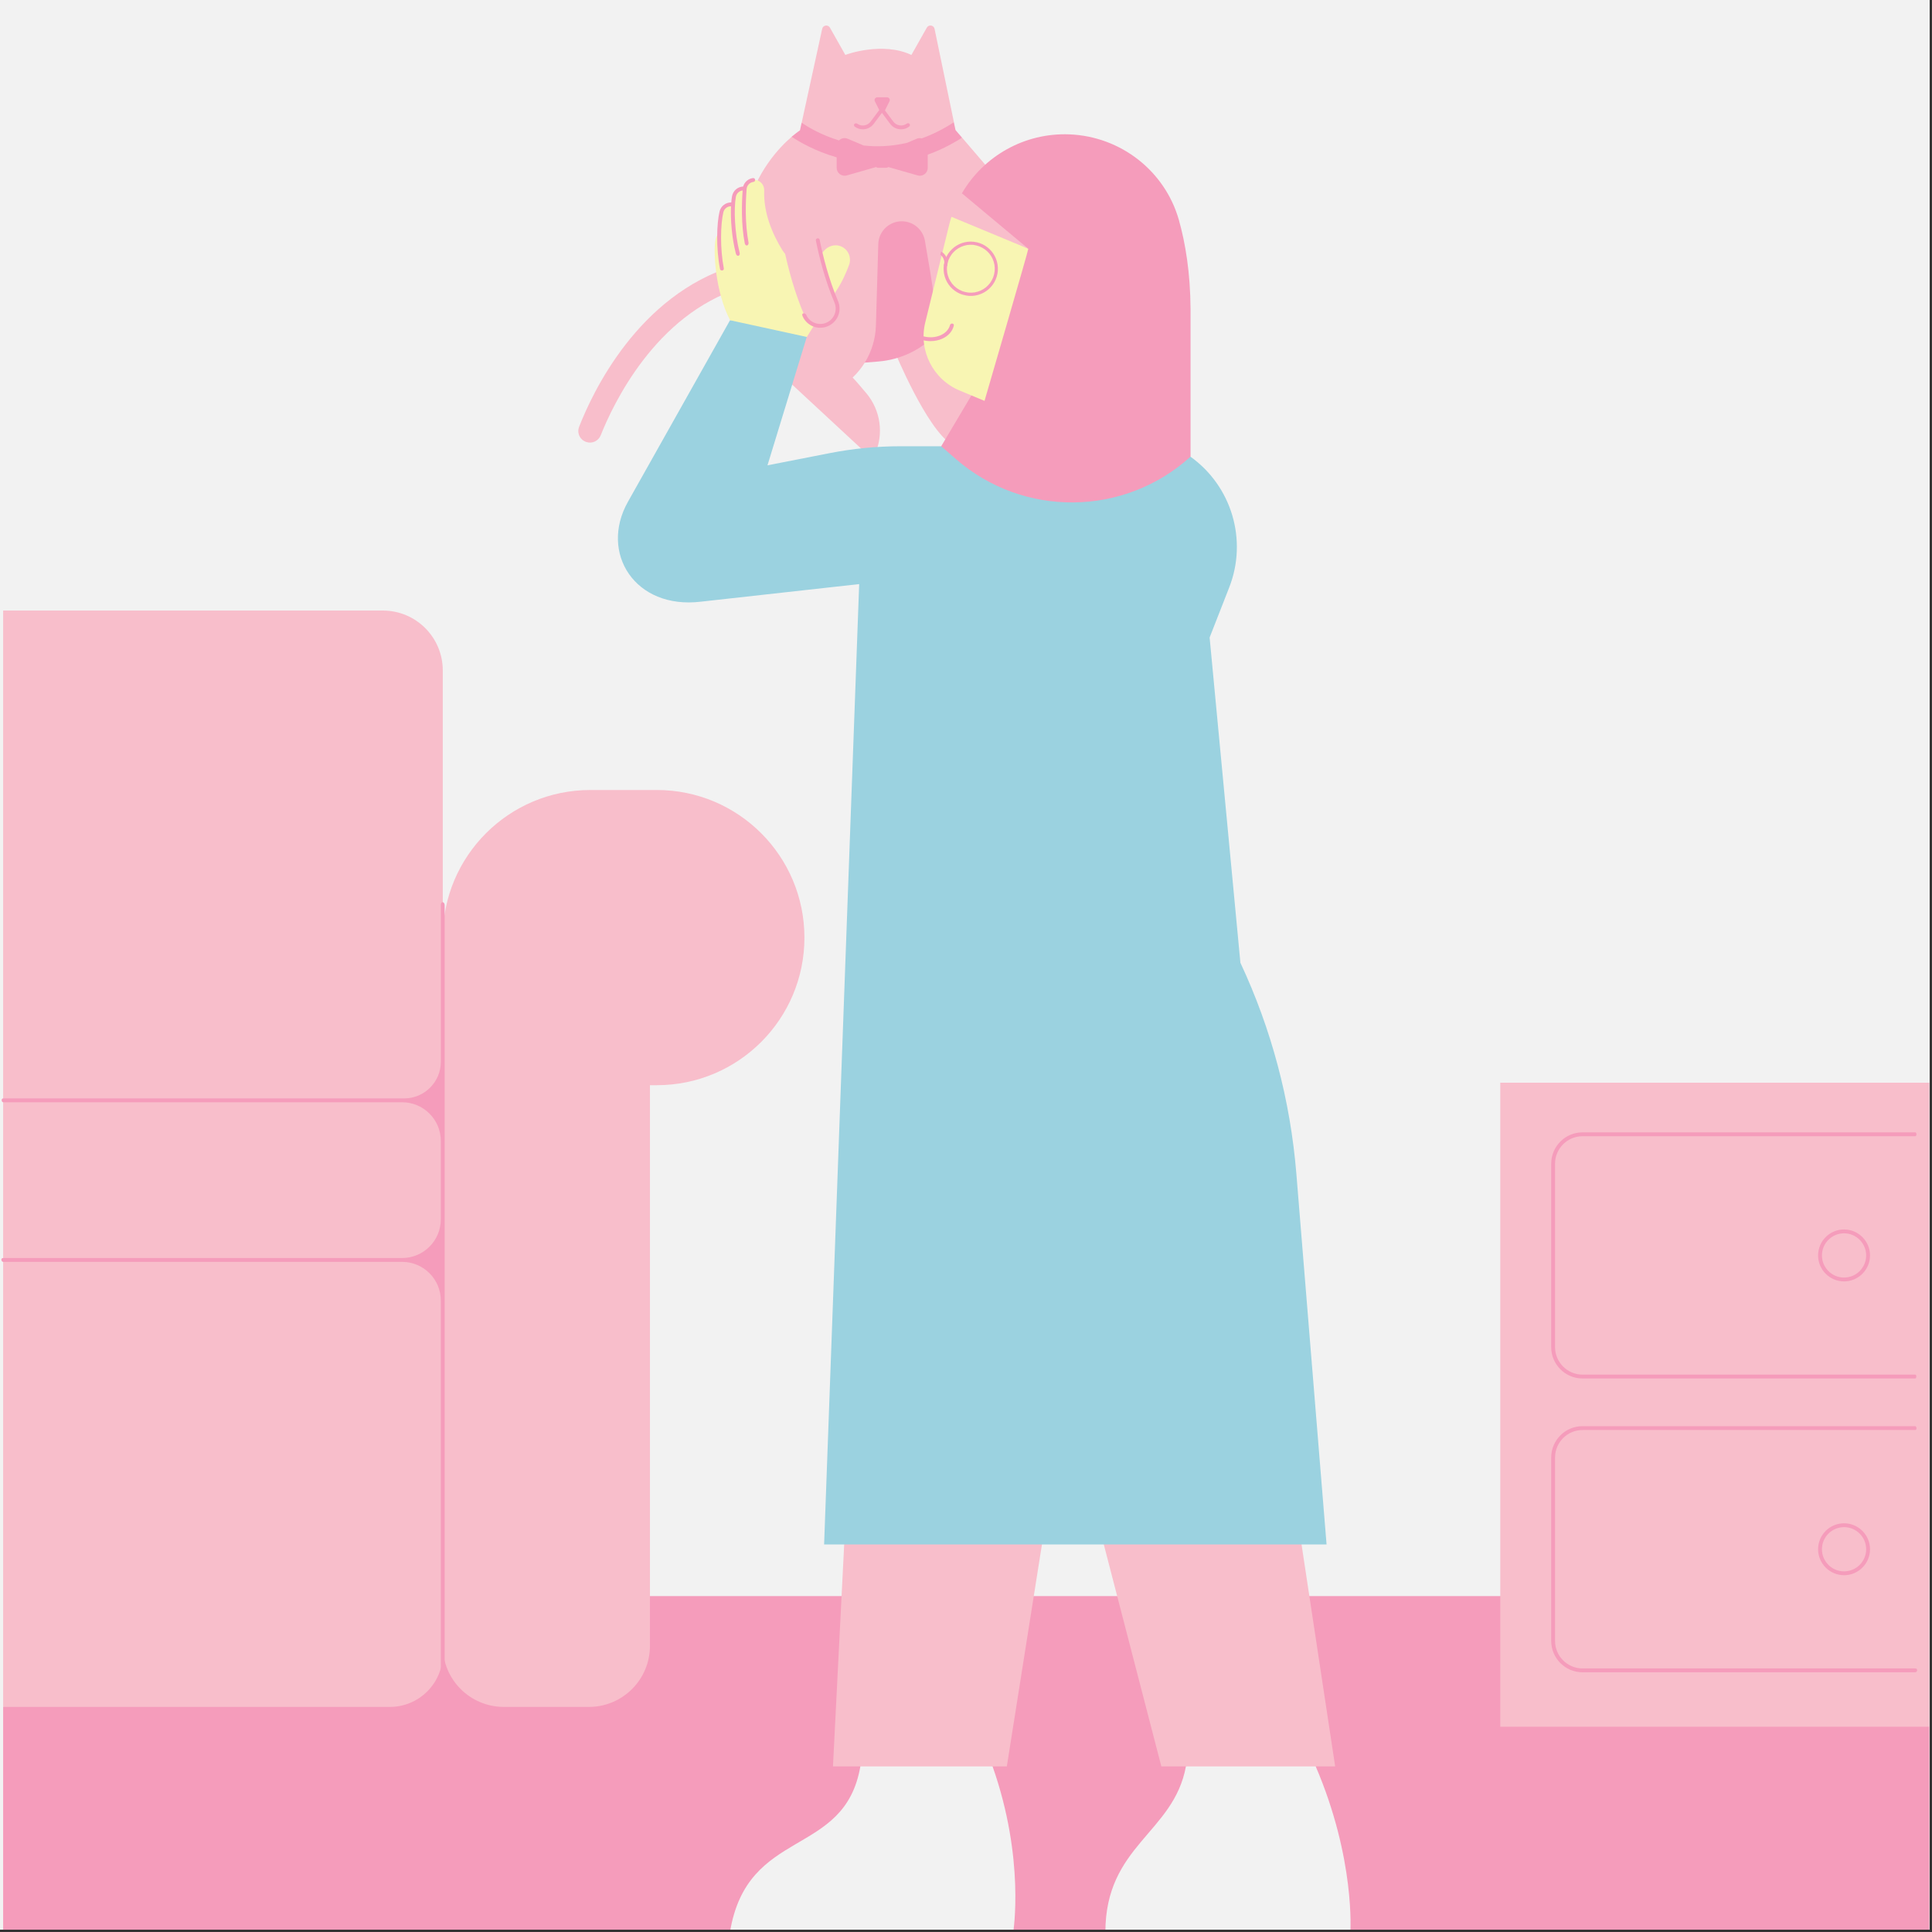 <svg xmlns="http://www.w3.org/2000/svg" xmlns:xlink="http://www.w3.org/1999/xlink" width="831" zoomAndPan="magnify" viewBox="0 0 623.25 623.25" height="831" preserveAspectRatio="xMidYMid meet" version="1.0"><rect x="0" y="0" width="623.25" height="623.25" fill="#333333" stroke="none"/><defs><clipPath id="628001b33c"><path d="M 0 0 L 622.5 0 L 622.5 622.5 L 0 622.5 Z M 0 0 " clip-rule="nonzero"/></clipPath><clipPath id="15757145ad"><path d="M 343 102 L 365 102 L 365 123 L 343 123 Z M 343 102 " clip-rule="nonzero"/></clipPath><clipPath id="692e42eda3"><path d="M 340.977 106.316 L 386.047 89.973 L 393.195 109.691 L 348.125 126.035 Z M 340.977 106.316 " clip-rule="nonzero"/></clipPath><clipPath id="b03ea068f1"><path d="M 340.977 106.316 L 386.047 89.973 L 393.195 109.691 L 348.125 126.035 Z M 340.977 106.316 " clip-rule="nonzero"/></clipPath><clipPath id="d73cb25f95"><path d="M 369 93 L 391 93 L 391 114 L 369 114 Z M 369 93 " clip-rule="nonzero"/></clipPath><clipPath id="0a43b4b525"><path d="M 340.977 106.316 L 386.047 89.973 L 393.195 109.691 L 348.125 126.035 Z M 340.977 106.316 " clip-rule="nonzero"/></clipPath><clipPath id="981e88138a"><path d="M 340.977 106.316 L 386.047 89.973 L 393.195 109.691 L 348.125 126.035 Z M 340.977 106.316 " clip-rule="nonzero"/></clipPath><clipPath id="fff292f671"><path d="M 362 104 L 373 104 L 373 110 L 362 110 Z M 362 104 " clip-rule="nonzero"/></clipPath><clipPath id="0ae7961796"><path d="M 340.977 106.316 L 386.047 89.973 L 393.195 109.691 L 348.125 126.035 Z M 340.977 106.316 " clip-rule="nonzero"/></clipPath><clipPath id="566f94387d"><path d="M 340.977 106.316 L 386.047 89.973 L 393.195 109.691 L 348.125 126.035 Z M 340.977 106.316 " clip-rule="nonzero"/></clipPath><clipPath id="21484c1b64"><path d="M 1 1.988 L 622.5 1.988 L 622.5 579 L 1 579 Z M 1 1.988 " clip-rule="nonzero"/></clipPath><clipPath id="a29979799a"><path d="M 1 514 L 622.5 514 L 622.5 622.5 L 1 622.5 Z M 1 514 " clip-rule="nonzero"/></clipPath><clipPath id="94331ca21f"><path d="M 235 569 L 436 569 L 436 622.5 L 235 622.5 Z M 235 569 " clip-rule="nonzero"/></clipPath><clipPath id="7e4e3156af"><path d="M 1 62 L 622.5 62 L 622.5 558 L 1 558 Z M 1 62 " clip-rule="nonzero"/></clipPath><clipPath id="d405e8a69e"><path d="M 304 77 L 322 77 L 322 96 L 304 96 Z M 304 77 " clip-rule="nonzero"/></clipPath><clipPath id="790acc8a1c"><path d="M 304.996 75.242 L 323.938 79.777 L 319.754 97.262 L 300.812 92.727 Z M 304.996 75.242 " clip-rule="nonzero"/></clipPath><clipPath id="902fa2b98a"><path d="M 284.039 70.223 L 324.109 79.816 L 319.922 97.301 L 279.855 87.707 Z M 284.039 70.223 " clip-rule="nonzero"/></clipPath><clipPath id="18aa76eb26"><path d="M 300 80 L 306 80 L 306 87 L 300 87 Z M 300 80 " clip-rule="nonzero"/></clipPath><clipPath id="25ff1a5c14"><path d="M 304.996 75.242 L 323.938 79.777 L 319.754 97.262 L 300.812 92.727 Z M 304.996 75.242 " clip-rule="nonzero"/></clipPath><clipPath id="64de56e28c"><path d="M 284.039 70.223 L 324.109 79.816 L 319.922 97.301 L 279.855 87.707 Z M 284.039 70.223 " clip-rule="nonzero"/></clipPath></defs><g clip-path="url(#628001b33c)"><path fill="#ffffff" d="M 0 0 L 622.5 0 L 622.5 622.5 L 0 622.5 Z M 0 0 " fill-opacity="1" fill-rule="nonzero"/><path fill="#f2f2f2" d="M 0 0 L 622.5 0 L 622.5 622.5 L 0 622.5 Z M 0 0 " fill-opacity="1" fill-rule="nonzero"/></g><g clip-path="url(#15757145ad)"><g clip-path="url(#692e42eda3)"><g clip-path="url(#b03ea068f1)"><path fill="#f8f6b3" d="M 349.602 103.285 C 349.336 103.41 349.078 103.559 348.824 103.711 C 348.738 103.762 348.645 103.816 348.559 103.871 C 348.414 103.953 348.273 104.055 348.133 104.16 C 347.664 104.496 347.215 104.887 346.801 105.297 C 346.797 105.309 346.789 105.312 346.773 105.328 C 346.645 105.457 346.523 105.582 346.406 105.719 C 345.965 106.223 345.586 106.773 345.25 107.344 C 345 107.766 344.789 108.215 344.602 108.668 C 344.574 108.738 344.539 108.816 344.512 108.887 C 344.348 109.34 344.203 109.809 344.105 110.281 C 344.02 110.645 343.965 111.016 343.926 111.395 C 343.895 111.727 343.875 112.055 343.871 112.387 C 343.875 112.625 343.879 112.863 343.891 113.098 C 343.934 113.84 344.07 114.57 344.27 115.285 C 344.316 115.477 344.383 115.648 344.438 115.836 C 344.445 115.855 344.449 115.863 344.453 115.883 C 344.656 116.465 344.918 117.023 345.219 117.559 C 345.316 117.742 345.434 117.926 345.551 118.102 C 345.738 118.387 345.938 118.656 346.148 118.922 C 346.227 119.02 346.312 119.113 346.387 119.211 C 346.523 119.355 346.664 119.516 346.797 119.652 C 346.832 119.691 346.867 119.73 346.91 119.766 C 347.172 120.027 347.449 120.277 347.738 120.504 C 347.812 120.562 347.883 120.609 347.945 120.668 C 348.402 121.012 348.883 121.316 349.383 121.57 C 349.805 121.789 350.234 121.977 350.676 122.137 C 350.93 122.234 351.184 122.309 351.449 122.379 C 351.566 122.41 351.68 122.438 351.805 122.469 C 352.055 122.531 352.309 122.574 352.574 122.613 C 352.574 122.613 352.582 122.609 352.586 122.621 C 353.09 122.695 353.59 122.73 354.102 122.734 C 354.82 122.742 355.539 122.66 356.25 122.504 C 357.012 122.344 357.734 122.102 358.434 121.773 C 359.164 121.438 359.84 121.016 360.473 120.527 C 361.664 119.598 362.617 118.398 363.293 117.055 C 363.633 116.391 363.875 115.684 364.062 114.969 C 364.262 114.223 364.344 113.457 364.367 112.691 C 364.391 111.926 364.309 111.156 364.152 110.402 C 363.984 109.621 363.742 108.871 363.402 108.141 C 362.758 106.758 361.801 105.523 360.617 104.551 C 360.074 104.086 359.453 103.688 358.805 103.352 C 358.152 103.016 357.469 102.766 356.766 102.566 C 356.094 102.383 355.402 102.27 354.703 102.234 C 353.973 102.199 353.246 102.223 352.52 102.34 C 351.922 102.434 351.34 102.582 350.77 102.777 C 350.75 102.785 350.73 102.793 350.703 102.801 C 350.688 102.809 350.676 102.812 350.66 102.816 C 350.305 102.957 349.953 103.105 349.602 103.285 Z M 352.203 103.648 C 352.988 103.488 353.781 103.418 354.574 103.453 C 355.359 103.5 356.125 103.637 356.875 103.875 C 357.605 104.117 358.309 104.445 358.961 104.852 C 359.625 105.277 360.223 105.777 360.762 106.348 C 361.297 106.941 361.762 107.594 362.137 108.309 C 362.5 109.027 362.777 109.789 362.961 110.586 C 363.121 111.367 363.184 112.164 363.148 112.965 C 363.098 113.742 362.961 114.508 362.73 115.246 C 362.488 115.977 362.16 116.676 361.754 117.332 C 361.328 117.984 360.832 118.594 360.266 119.129 C 359.672 119.664 359.023 120.129 358.305 120.504 C 357.586 120.867 356.836 121.141 356.051 121.32 C 355.316 121.473 354.57 121.535 353.816 121.52 C 353.766 121.516 353.711 121.516 353.668 121.512 C 353.488 121.504 353.305 121.484 353.129 121.457 C 353.117 121.449 353.109 121.453 353.094 121.449 C 353.086 121.453 353.082 121.441 353.074 121.445 C 353.062 121.449 353.062 121.441 353.051 121.445 C 352.484 121.367 351.922 121.25 351.371 121.078 C 350.84 120.895 350.324 120.68 349.832 120.41 C 349.832 120.41 349.832 120.41 349.828 120.402 C 349.816 120.395 349.816 120.395 349.805 120.391 C 349.793 120.383 349.793 120.383 349.781 120.379 C 349.781 120.379 349.777 120.367 349.766 120.371 C 349.602 120.285 349.441 120.188 349.281 120.09 C 348.656 119.684 348.078 119.207 347.555 118.672 C 347.555 118.672 347.551 118.664 347.551 118.664 C 347.551 118.664 347.547 118.656 347.535 118.656 C 347.52 118.645 347.504 118.617 347.484 118.605 C 347.418 118.535 347.367 118.473 347.309 118.398 C 347.305 118.391 347.293 118.383 347.289 118.375 C 347.289 118.375 347.289 118.375 347.285 118.363 C 346.871 117.883 346.52 117.367 346.203 116.816 C 346.203 116.816 346.203 116.805 346.203 116.805 C 346.199 116.797 346.195 116.789 346.195 116.789 C 346.191 116.777 346.191 116.777 346.188 116.77 C 346.188 116.77 346.184 116.762 346.184 116.762 C 346.164 116.727 346.145 116.68 346.125 116.648 C 345.754 115.922 345.48 115.16 345.297 114.371 C 345.215 113.945 345.152 113.512 345.121 113.086 C 345.121 113.078 345.125 113.066 345.121 113.055 C 345.117 113.047 345.117 113.039 345.125 113.035 C 345.125 113.035 345.121 113.027 345.121 113.027 C 345.102 112.691 345.098 112.359 345.109 112.023 C 345.16 111.246 345.297 110.48 345.535 109.73 C 345.613 109.484 345.703 109.254 345.805 109.012 C 345.809 108.996 345.805 108.988 345.816 108.984 C 345.816 108.984 345.812 108.977 345.82 108.973 C 345.828 108.961 345.828 108.961 345.832 108.949 C 345.832 108.949 345.84 108.934 345.84 108.934 C 345.84 108.934 345.844 108.922 345.844 108.922 C 345.852 108.91 345.852 108.91 345.855 108.898 C 345.855 108.898 345.863 108.887 345.863 108.887 C 345.867 108.871 345.867 108.871 345.875 108.859 C 345.875 108.859 345.875 108.859 345.879 108.848 C 345.887 108.836 345.891 108.824 345.891 108.824 C 346.062 108.438 346.262 108.066 346.473 107.707 C 346.48 107.695 346.484 107.684 346.496 107.68 C 346.5 107.668 346.508 107.664 346.516 107.652 C 346.941 107 347.438 106.395 348.004 105.855 C 348.074 105.801 348.137 105.734 348.207 105.68 C 348.219 105.676 348.219 105.676 348.223 105.664 C 348.23 105.66 348.23 105.66 348.238 105.648 C 348.684 105.27 349.156 104.941 349.648 104.648 C 349.648 104.648 349.66 104.645 349.66 104.645 C 349.66 104.645 349.66 104.645 349.668 104.641 C 349.762 104.586 349.848 104.535 349.945 104.488 C 350.051 104.43 350.164 104.379 350.273 104.328 C 350.879 104.023 351.531 103.797 352.203 103.648 Z M 363.152 113.004 C 363.152 113.027 363.156 113.035 363.152 113.059 C 363.156 113.035 363.156 113.016 363.152 113.004 Z M 363.152 113.004 " fill-opacity="1" fill-rule="nonzero"/></g></g></g><g clip-path="url(#d73cb25f95)"><g clip-path="url(#0a43b4b525)"><g clip-path="url(#981e88138a)"><path fill="#f8f6b3" d="M 374.332 95.137 C 373.703 95.551 373.129 96.062 372.602 96.605 C 372.41 96.801 372.238 97.008 372.066 97.215 C 372.027 97.258 371.988 97.316 371.953 97.359 C 371.652 97.738 371.387 98.148 371.145 98.566 C 371.004 98.812 370.867 99.07 370.746 99.332 C 370.441 99.984 370.207 100.68 370.047 101.383 C 369.965 101.734 369.906 102.086 369.863 102.445 C 369.852 102.504 369.852 102.562 369.84 102.621 C 369.812 102.941 369.793 103.262 369.785 103.586 C 369.789 103.594 369.789 103.594 369.785 103.605 C 369.77 104.34 369.859 105.074 370.012 105.785 C 370.18 106.555 370.426 107.297 370.762 108.016 C 371.402 109.391 372.352 110.605 373.512 111.574 C 374.078 112.043 374.699 112.441 375.34 112.781 C 375.996 113.125 376.699 113.379 377.406 113.578 C 378.133 113.781 378.875 113.875 379.625 113.914 C 380.371 113.945 381.113 113.895 381.852 113.762 C 383.41 113.477 384.883 112.84 386.16 111.898 C 387.406 110.98 388.406 109.766 389.137 108.402 C 389.832 107.082 390.211 105.605 390.281 104.113 C 390.352 102.594 390.066 101.059 389.469 99.645 C 388.875 98.23 387.953 96.977 386.805 95.961 C 386.258 95.477 385.648 95.062 385.012 94.703 C 384.367 94.332 383.68 94.062 382.977 93.84 C 382.297 93.629 381.586 93.504 380.879 93.438 C 380.121 93.383 379.367 93.395 378.617 93.5 C 377.914 93.598 377.23 93.773 376.57 94.016 C 375.793 94.297 375.035 94.676 374.332 95.137 Z M 378.141 94.816 C 378.922 94.656 379.715 94.586 380.516 94.617 C 381.293 94.668 382.051 94.809 382.793 95.027 C 383.535 95.27 384.238 95.605 384.902 96.008 C 385.551 96.426 386.148 96.926 386.684 97.488 C 387.223 98.082 387.691 98.742 388.07 99.445 C 388.438 100.176 388.715 100.938 388.895 101.723 C 389.055 102.504 389.125 103.301 389.094 104.098 C 389.043 104.875 388.906 105.641 388.676 106.387 C 388.426 107.133 388.102 107.832 387.695 108.488 C 387.266 109.141 386.762 109.75 386.199 110.285 C 385.605 110.824 384.957 111.277 384.254 111.656 C 383.535 112.02 382.773 112.297 381.98 112.48 C 381.207 112.637 380.41 112.707 379.621 112.672 C 378.836 112.625 378.07 112.488 377.32 112.25 C 376.574 112 375.875 111.672 375.207 111.262 C 374.555 110.836 373.961 110.344 373.422 109.773 C 372.883 109.176 372.426 108.523 372.047 107.82 C 371.68 107.09 371.402 106.328 371.223 105.543 C 371.066 104.801 371.004 104.047 371.027 103.289 C 371.027 103.289 371.027 103.289 371.023 103.281 C 371.023 103.281 371.023 103.27 371.023 103.27 C 371.02 103.242 371.02 103.211 371.027 103.176 C 371.039 103.027 371.047 102.879 371.066 102.734 C 371.066 102.734 371.062 102.727 371.062 102.727 C 371.059 102.719 371.066 102.707 371.062 102.695 C 371.129 102.082 371.254 101.477 371.441 100.879 C 371.684 100.145 372.02 99.434 372.422 98.777 C 372.434 98.754 372.449 98.738 372.461 98.711 C 372.461 98.711 372.473 98.707 372.469 98.699 C 372.477 98.695 372.473 98.688 372.484 98.684 C 372.883 98.094 373.336 97.543 373.852 97.047 C 373.859 97.043 373.867 97.031 373.875 97.027 C 373.875 97.027 373.883 97.023 373.879 97.016 C 373.891 97.012 373.887 97 373.895 96.996 C 373.906 96.996 373.91 96.98 373.91 96.98 C 373.934 96.965 373.961 96.945 373.98 96.914 C 374.555 96.406 375.184 95.969 375.859 95.602 C 376.594 95.273 377.352 94.996 378.141 94.816 Z M 378.141 94.816 " fill-opacity="1" fill-rule="nonzero"/></g></g></g><g clip-path="url(#fff292f671)"><g clip-path="url(#0ae7961796)"><g clip-path="url(#566f94387d)"><path fill="#f8f6b3" d="M 365.492 104.707 C 365.184 104.836 364.883 105 364.609 105.191 C 364.508 105.258 364.418 105.324 364.32 105.398 C 364.07 105.594 363.836 105.836 363.633 106.074 C 363.543 106.18 363.461 106.293 363.387 106.402 C 363.387 106.402 363.379 106.414 363.379 106.414 C 363.375 106.43 363.367 106.441 363.355 106.457 C 363.289 106.562 363.219 106.66 363.16 106.777 C 362.926 107.164 362.773 107.578 362.652 108.008 C 362.578 108.293 362.527 108.582 362.508 108.879 C 362.508 108.879 362.512 108.891 362.504 108.891 C 362.504 108.891 362.508 108.902 362.508 108.902 C 362.512 108.91 362.504 108.922 362.504 108.922 C 362.492 108.98 362.492 109.031 362.5 109.082 C 362.504 109.09 362.492 109.094 362.496 109.102 C 362.492 109.262 362.605 109.426 362.711 109.523 C 362.832 109.625 362.992 109.672 363.148 109.664 C 363.309 109.648 363.465 109.57 363.566 109.453 C 363.594 109.41 363.617 109.359 363.652 109.316 C 363.691 109.219 363.719 109.125 363.715 109.023 C 363.738 108.715 363.793 108.414 363.883 108.113 C 363.98 107.816 364.117 107.527 364.281 107.262 C 364.453 107 364.66 106.762 364.879 106.535 C 365.121 106.324 365.375 106.137 365.664 105.984 C 365.961 105.832 366.266 105.723 366.59 105.648 C 366.781 105.609 366.984 105.586 367.176 105.578 C 367.188 105.574 367.188 105.574 367.195 105.57 C 367.195 105.57 367.203 105.57 367.203 105.57 C 367.316 105.559 367.438 105.555 367.555 105.566 C 367.875 105.586 368.188 105.648 368.488 105.734 C 368.516 105.746 368.551 105.758 368.574 105.77 C 368.84 105.867 369.09 105.984 369.328 106.129 C 369.547 106.277 369.766 106.445 369.953 106.625 C 369.953 106.625 369.957 106.637 369.969 106.633 C 370 106.664 370.031 106.691 370.066 106.73 C 370.207 106.898 370.34 107.059 370.457 107.242 C 370.523 107.336 370.578 107.43 370.637 107.531 C 370.676 107.609 370.719 107.699 370.746 107.781 C 370.746 107.781 370.75 107.793 370.75 107.793 C 370.754 107.801 370.758 107.809 370.762 107.82 C 370.762 107.82 370.766 107.828 370.766 107.828 C 370.766 107.836 370.77 107.848 370.773 107.855 C 370.773 107.855 370.777 107.863 370.777 107.863 C 370.781 107.875 370.785 107.883 370.789 107.891 C 370.789 107.891 370.789 107.902 370.789 107.902 C 370.793 107.91 370.797 107.918 370.801 107.93 C 370.801 107.93 370.801 107.93 370.805 107.938 C 370.809 107.949 370.812 107.957 370.816 107.977 C 370.82 107.984 370.828 108.004 370.832 108.012 C 370.945 108.324 371.305 108.492 371.617 108.379 C 371.93 108.266 372.094 107.918 371.988 107.594 C 371.828 107.152 371.609 106.723 371.324 106.34 C 371.324 106.34 371.32 106.328 371.32 106.328 C 371.262 106.246 371.195 106.156 371.125 106.078 C 370.984 105.91 370.832 105.75 370.668 105.609 C 370.543 105.5 370.406 105.383 370.27 105.289 C 370.059 105.137 369.828 104.992 369.59 104.879 C 369.566 104.867 369.539 104.848 369.512 104.836 C 369.438 104.801 369.363 104.766 369.277 104.734 C 369.031 104.625 368.773 104.543 368.512 104.48 C 368.344 104.441 368.176 104.406 368.004 104.398 C 367.926 104.383 367.852 104.379 367.77 104.379 C 367.738 104.379 367.703 104.371 367.672 104.371 C 367.398 104.355 367.121 104.363 366.84 104.395 C 366.75 104.406 366.664 104.418 366.562 104.43 C 366.359 104.465 366.148 104.52 365.945 104.582 C 365.934 104.586 365.918 104.594 365.906 104.598 C 365.852 104.617 365.789 104.641 365.734 104.66 C 365.633 104.645 365.562 104.672 365.492 104.707 Z M 365.492 104.707 " fill-opacity="1" fill-rule="nonzero"/></g></g></g><g clip-path="url(#21484c1b64)"><path fill="#f2f2f2" d="M 622.379 354.961 L 523.746 545.797 L 52.652 578.738 L 1.016 196.961 L 1.016 1.988 L 622.379 1.988 Z M 622.379 354.961 " fill-opacity="1" fill-rule="nonzero"/></g><g clip-path="url(#a29979799a)"><path fill="#f59cbb" d="M 622.379 623.355 L 1.016 623.355 L 1.016 550.629 L 38.074 514.887 L 578.414 514.887 L 622.379 557.043 Z M 622.379 623.355 " fill-opacity="1" fill-rule="nonzero"/></g><path fill="#f8becb" d="M 273.273 479.582 L 339.074 479.582 L 324.797 569.828 L 320.188 569.828 L 285.801 576.477 L 277.535 569.828 L 268.711 569.828 Z M 417.043 479.582 L 351.242 479.582 L 374.641 569.828 L 382.57 569.828 L 417.914 578.738 L 424.438 569.828 L 430.715 569.828 Z M 281.512 148.145 L 282.207 146.605 C 285.164 140.055 284.109 132.402 279.5 126.883 C 277.695 124.734 276.02 122.781 275.051 121.801 C 276.578 120.359 277.883 118.73 278.977 116.98 L 288.707 113.586 C 288.707 113.586 298.898 138.277 306.938 143.301 C 314.98 148.32 317.574 126.797 317.613 126.262 C 317.652 125.727 320.82 56.617 320.82 56.617 L 310.367 44.414 L 303.645 45.793 L 307.734 39.445 L 301.484 9.309 C 301.234 8.09 299.594 7.828 298.984 8.922 L 294.016 17.723 C 284.742 13.359 273.137 17.512 272.699 17.723 L 267.73 8.922 C 267.121 7.844 265.48 8.09 265.23 9.309 L 258.621 39.57 L 262.164 45.336 C 262.164 45.336 257.031 42.727 255.414 44.105 C 251.363 47.586 243.82 55.5 240.727 68.238 C 239.371 73.805 240.004 81.062 241.52 88.406 C 241.012 86.344 238.875 85.102 236.848 85.723 C 205.766 95.281 191.078 126.746 186.816 137.695 C 186.031 139.707 187.113 141.945 189.176 142.59 L 189.203 142.605 C 191.066 143.188 193.066 142.242 193.789 140.418 C 197.691 130.598 211.348 101.457 238.973 92.871 C 240.852 92.285 241.969 90.398 241.547 88.484 C 244.875 104.625 252.418 121.168 252.418 121.168 Z M 281.512 148.145 " fill-opacity="1" fill-rule="nonzero"/><g clip-path="url(#94331ca21f)"><path fill="#f2f2f2" d="M 320.199 569.828 C 330.75 599.805 326.848 623.355 326.848 623.355 L 235.469 623.355 C 241.074 589.152 272.391 599.531 277.547 569.828 Z M 382.57 569.828 C 378.617 591.391 356.586 595.242 356.586 623.355 L 435.609 623.355 C 435.609 623.355 437.289 599.805 424.438 569.828 " fill-opacity="1" fill-rule="nonzero"/></g><path fill="#9bd2e0" d="M 265.852 498.234 L 277.164 188.422 L 226.16 194.09 C 204.785 196.688 193.328 178.332 202.547 161.914 L 235.508 103.297 L 252.359 101.047 L 260.262 108.691 L 247.586 150.109 L 267.629 146.184 C 275.176 144.703 282.84 143.957 290.535 143.957 L 303.594 143.957 L 384.023 147.312 C 397.359 156.844 402.516 174.23 396.539 189.492 L 390.215 205.66 L 400.145 310.582 C 410.16 331.973 416.262 354.988 418.188 378.523 L 427.941 498.234 Z M 265.852 498.234 " fill-opacity="1" fill-rule="nonzero"/><path fill="#f59cbb" d="M 384.051 147.324 C 362.676 166.688 330.203 167.035 308.418 148.133 L 303.621 143.969 L 314.828 125.105 L 310.305 62.359 C 317.316 50.332 330.551 42.75 345.051 43.348 C 361.52 44.031 375.797 55.117 380.297 70.961 C 382.445 78.555 383.977 88.012 384.062 99.582 L 384.062 147.324 Z M 300.961 93.887 C 301.074 93.418 299.508 84.156 298.375 77.672 C 297.742 74.043 294.586 71.383 290.906 71.383 C 286.805 71.383 283.438 74.652 283.328 78.754 L 282.566 105 C 282.445 109.273 281.188 113.398 278.977 116.977 L 283.5 116.605 C 290.473 116.023 296.996 112.926 301.855 107.895 Z M 300.961 93.887 " fill-opacity="1" fill-rule="nonzero"/><path fill="#f8f5b3" d="M 270.887 79.324 C 269.047 78.754 267.059 79.461 265.805 80.914 C 265.582 81.176 265.344 81.449 265.094 81.734 C 261.59 85.711 255.215 85.25 252.418 80.754 C 249.363 75.809 246.242 68.887 246.527 61.453 C 246.605 59.652 245.188 58.035 243.387 58.035 C 241.746 58.035 240.441 59.266 240.254 60.832 C 240.09 60.82 239.941 60.793 239.77 60.793 C 238.277 60.855 237.035 61.938 236.773 63.406 C 236.648 64.125 236.551 65.008 236.488 66 C 235.793 65.852 235.059 65.789 233.941 66.859 C 233.168 67.594 232.672 68.551 232.5 69.594 C 232.238 71.133 232.062 73.098 232.016 75.285 C 231.453 75.719 231.043 76.328 230.871 77.062 C 229.988 80.766 230.746 94.211 235.52 103.309 L 260.273 108.703 C 260.273 108.703 265.207 100.75 270.027 93.418 C 271.758 90.793 273.035 87.812 273.906 85.461 C 274.824 82.941 273.496 80.145 270.887 79.324 Z M 316.344 71.309 C 322.324 73.781 329.469 79.273 331.719 80.254 C 331.891 80.332 317.602 129.32 317.602 129.32 L 309.609 126 C 300.984 122.41 296.25 113.062 298.488 103.992 L 306.191 72.551 C 306.402 71.668 306.652 70.812 306.926 69.953 C 306.926 69.953 311.176 69.172 316.344 71.309 Z M 316.344 71.309 " fill-opacity="1" fill-rule="nonzero"/><g clip-path="url(#7e4e3156af)"><path fill="#f8becb" d="M 310.305 62.359 L 331.719 80.242 L 306.926 69.941 C 307.785 67.27 308.926 64.734 310.305 62.359 Z M 262.512 69.383 C 262.512 69.418 262.523 69.816 262.41 70.375 L 251.438 68.215 C 250.965 70.586 253.363 87.465 259.492 101.766 C 260.77 104.762 264.375 105.992 267.246 104.465 C 269.816 103.098 270.887 99.977 269.742 97.293 C 264.512 85.055 262.574 70.824 262.512 69.383 Z M 211.883 254.848 L 190.457 254.848 C 164.16 254.848 142.836 276.16 142.836 302.469 L 142.836 216.285 C 142.836 205.609 134.188 196.961 123.512 196.961 L 1.016 196.961 L 1.016 550.641 L 125.762 550.641 C 135.191 550.641 142.836 543 142.836 533.566 L 142.836 530.934 C 142.836 541.82 151.66 550.641 162.547 550.641 L 189.961 550.641 C 200.848 550.641 209.668 541.82 209.668 530.934 L 209.668 350.078 L 211.883 350.078 C 238.18 350.078 259.504 328.766 259.504 302.457 C 259.492 276.16 238.18 254.848 211.883 254.848 Z M 483.977 349.27 L 483.977 557.043 L 622.395 557.043 L 622.395 349.27 Z M 483.977 349.27 " fill-opacity="1" fill-rule="nonzero"/></g><path fill="#f59cbb" d="M 243.035 58.684 C 241.855 58.844 240.938 59.812 240.852 61.008 C 240.551 64.785 240.254 72.055 241.484 78.305 C 241.52 79.398 240.477 79.473 240.266 78.539 C 239.047 72.426 239.285 65.395 239.57 61.441 C 238.465 61.578 237.582 62.398 237.383 63.516 C 236.699 67.367 236.973 75.16 238.602 81.535 C 238.863 82.594 237.73 82.965 237.395 81.848 C 236.055 76.613 235.629 70.762 235.828 66.547 C 234.648 66.512 233.617 67.332 233.344 68.5 C 232.438 72.301 232.25 80.094 233.492 86.555 C 233.656 87.426 232.348 87.453 232.273 86.793 C 230.945 79.922 231.207 72.09 232.125 68.215 C 232.535 66.488 234.113 65.27 235.891 65.305 C 235.891 65.305 235.902 65.305 235.902 65.305 C 235.965 64.574 236.039 63.891 236.152 63.305 C 236.465 61.551 237.965 60.246 239.73 60.172 C 240.141 58.758 241.359 57.652 242.852 57.453 C 243.719 57.277 243.895 58.609 243.035 58.684 Z M 307.707 39.445 C 304.168 41.742 300.699 43.434 297.344 44.641 C 296.836 44.516 296.277 44.516 295.742 44.75 L 292.66 46.055 C 287.59 47.262 282.867 47.398 278.617 46.938 L 273.434 44.75 C 272.414 44.328 271.348 44.613 270.652 45.297 C 264.809 43.52 260.559 40.922 258.598 39.582 L 258.062 42.055 C 258.062 42.055 257.004 42.738 255.391 44.117 C 257.762 45.707 262.91 48.754 269.906 50.754 L 269.906 54.145 C 269.906 55.836 271.52 57.055 273.148 56.594 L 282.617 53.887 C 282.805 54.035 283.027 54.133 283.289 54.133 L 285.898 54.133 C 286.16 54.133 286.383 54.035 286.57 53.887 L 296.039 56.594 C 297.668 57.055 299.281 55.836 299.281 54.145 L 299.281 49.883 C 302.887 48.602 306.59 46.812 310.355 44.414 L 308.242 41.953 Z M 278.344 41.719 C 279.672 41.719 281.004 41.109 281.848 39.965 L 284.508 36.398 L 287.168 39.965 C 288.023 41.109 289.34 41.719 290.672 41.719 C 291.578 41.719 292.484 41.445 293.27 40.859 C 293.953 40.254 293.23 39.445 292.535 39.867 C 291.156 40.887 289.191 40.602 288.172 39.223 L 285.477 35.605 L 286.941 32.672 C 287.242 32.086 286.805 31.391 286.148 31.391 L 283.016 31.391 C 282.355 31.391 281.934 32.086 282.219 32.672 L 283.637 35.504 L 280.852 39.234 C 279.82 40.613 277.871 40.898 276.492 39.879 C 275.906 39.543 275.023 40.191 275.758 40.875 C 276.527 41.445 277.449 41.719 278.344 41.719 Z M 306.492 104.789 C 306.117 106.242 305.035 107.434 303.445 108.145 C 301.805 108.875 299.828 109 297.879 108.504 C 297.109 108.453 296.984 109.387 297.566 109.707 C 298.449 109.934 299.332 110.043 300.203 110.043 C 301.52 110.043 302.801 109.781 303.941 109.273 C 305.895 108.402 307.223 106.926 307.684 105.086 C 307.934 104.391 306.828 104.043 306.492 104.789 Z M 264.398 77.285 C 264.262 76.641 263.133 76.777 263.18 77.535 C 264.227 82.715 266.113 90.383 269.172 97.543 C 270.203 99.953 269.246 102.699 266.961 103.918 C 265.73 104.574 264.262 104.688 262.945 104.215 C 261.629 103.754 260.609 102.801 260.062 101.52 C 259.691 100.812 258.371 100.934 258.918 102.004 C 259.59 103.582 260.906 104.812 262.535 105.383 C 263.207 105.621 263.902 105.73 264.609 105.73 C 265.629 105.73 266.637 105.484 267.543 105 C 270.414 103.469 271.605 100.051 270.316 97.047 C 267.297 90 265.43 82.406 264.398 77.285 Z M 142.215 291.98 L 142.215 342.508 C 142.215 349.035 136.906 354.34 130.383 354.34 L 1.016 354.34 C 0.281 354.34 0.48 355.582 1.016 355.582 L 129.727 355.582 C 136.609 355.582 142.203 361.176 142.203 368.059 L 142.203 393.348 C 142.203 400.234 136.609 405.828 129.727 405.828 L 1.016 405.828 C 0.082 405.828 0.43 407.07 1.016 407.07 L 129.727 407.07 C 136.609 407.07 142.203 412.66 142.203 419.547 L 142.203 556.484 L 143.445 556.484 L 143.445 291.969 C 143.457 290.984 142.227 290.453 142.215 291.98 Z M 510.523 444.688 L 617.844 444.688 C 618.254 444.688 618.367 443.445 617.844 443.445 L 510.523 443.445 C 505.625 443.445 501.648 439.453 501.648 434.57 L 501.648 375.406 C 501.648 370.508 505.637 366.531 510.523 366.531 L 617.844 366.531 C 618.367 366.531 618.355 365.289 617.844 365.289 L 510.523 365.289 C 504.941 365.289 500.406 369.824 500.406 375.406 L 500.406 434.57 C 500.395 440.152 504.941 444.688 510.523 444.688 Z M 617.844 538.227 L 510.523 538.227 C 505.625 538.227 501.648 534.238 501.648 529.355 L 501.648 470.188 C 501.648 465.293 505.637 461.312 510.523 461.312 L 617.844 461.312 C 618.492 461.312 618.266 460.07 617.844 460.07 L 510.523 460.07 C 504.941 460.07 500.406 464.609 500.406 470.188 L 500.406 529.355 C 500.406 534.934 504.941 539.469 510.523 539.469 L 617.844 539.469 C 618.504 539.469 618.789 538.227 617.844 538.227 Z M 594.879 396.617 C 599.488 396.617 603.254 400.371 603.254 404.992 C 603.254 409.605 599.5 413.371 594.879 413.371 C 590.27 413.371 586.504 409.617 586.504 404.992 C 586.504 400.371 590.258 396.617 594.879 396.617 Z M 594.879 397.859 C 590.953 397.859 587.746 401.055 587.746 404.992 C 587.746 408.922 590.941 412.129 594.879 412.129 C 598.805 412.129 602.012 408.934 602.012 404.992 C 602 401.055 598.805 397.859 594.879 397.859 Z M 594.879 491.402 C 599.488 491.402 603.254 495.152 603.254 499.777 C 603.254 504.398 599.5 508.152 594.879 508.152 C 590.27 508.152 586.504 504.398 586.504 499.777 C 586.504 495.152 590.258 491.402 594.879 491.402 Z M 594.879 492.645 C 590.953 492.645 587.746 495.836 587.746 499.777 C 587.746 503.715 590.941 506.91 594.879 506.91 C 598.805 506.91 602.012 503.715 602.012 499.777 C 602.012 495.836 598.805 492.645 594.879 492.645 Z M 594.879 492.645 " fill-opacity="1" fill-rule="nonzero"/><g clip-path="url(#d405e8a69e)"><g clip-path="url(#790acc8a1c)"><g clip-path="url(#902fa2b98a)"><path fill="#f59cbb" d="M 313.094 77.934 C 312.453 77.934 311.805 78.027 311.168 78.168 C 310.941 78.219 310.723 78.285 310.5 78.352 C 310.453 78.367 310.398 78.387 310.352 78.402 C 309.961 78.531 309.578 78.695 309.207 78.883 C 308.992 78.992 308.773 79.113 308.562 79.242 C 308.039 79.562 307.543 79.949 307.102 80.375 C 306.879 80.586 306.668 80.812 306.469 81.047 C 306.434 81.082 306.406 81.125 306.371 81.16 C 306.199 81.375 306.035 81.594 305.879 81.824 C 305.875 81.832 305.875 81.832 305.867 81.836 C 305.512 82.352 305.23 82.918 305.004 83.5 C 304.762 84.129 304.59 84.773 304.488 85.441 C 304.301 86.727 304.406 88.039 304.781 89.277 C 304.961 89.879 305.219 90.453 305.516 90.996 C 305.82 91.551 306.207 92.062 306.613 92.535 C 307.039 93.023 307.52 93.441 308.039 93.82 C 308.559 94.195 309.109 94.504 309.699 94.758 C 310.945 95.289 312.297 95.527 313.648 95.457 C 314.969 95.387 316.254 94.992 317.418 94.359 C 318.535 93.746 319.5 92.867 320.25 91.84 C 321.016 90.789 321.535 89.559 321.773 88.27 C 322.016 86.98 321.945 85.652 321.605 84.387 C 321.441 83.781 321.203 83.203 320.918 82.645 C 320.633 82.082 320.27 81.562 319.871 81.074 C 319.484 80.605 319.039 80.18 318.562 79.801 C 318.051 79.402 317.508 79.059 316.922 78.781 C 316.375 78.523 315.805 78.324 315.219 78.188 C 314.531 78.02 313.812 77.934 313.094 77.934 Z M 315.961 79.496 C 316.594 79.75 317.195 80.074 317.75 80.473 C 318.281 80.875 318.754 81.332 319.184 81.836 C 319.598 82.355 319.941 82.926 320.227 83.527 C 320.492 84.129 320.684 84.766 320.801 85.422 C 320.906 86.098 320.93 86.789 320.867 87.469 C 320.789 88.16 320.629 88.836 320.387 89.48 C 320.133 90.113 319.809 90.715 319.41 91.27 C 319.008 91.801 318.551 92.281 318.035 92.707 C 317.508 93.121 316.945 93.469 316.348 93.742 C 315.734 94.008 315.09 94.207 314.434 94.324 C 313.758 94.426 313.086 94.445 312.406 94.387 C 311.719 94.309 311.047 94.148 310.395 93.906 C 309.77 93.652 309.168 93.328 308.621 92.93 C 308.082 92.527 307.602 92.07 307.176 91.547 C 306.762 91.02 306.418 90.457 306.133 89.848 C 305.871 89.238 305.676 88.609 305.562 87.945 C 305.457 87.27 305.441 86.59 305.5 85.906 C 305.582 85.215 305.742 84.543 305.98 83.898 C 306.223 83.293 306.527 82.723 306.902 82.195 C 306.902 82.195 306.902 82.195 306.906 82.188 C 306.906 82.188 306.906 82.18 306.906 82.18 C 306.922 82.16 306.934 82.137 306.957 82.117 C 307.035 82.012 307.109 81.91 307.191 81.82 C 307.191 81.82 307.191 81.812 307.191 81.812 C 307.195 81.805 307.207 81.797 307.207 81.789 C 307.543 81.383 307.918 81.008 308.332 80.668 C 308.852 80.262 309.422 79.91 310.02 79.633 C 310.043 79.621 310.059 79.617 310.078 79.605 C 310.078 79.605 310.086 79.605 310.09 79.598 C 310.098 79.602 310.098 79.594 310.109 79.594 C 310.668 79.359 311.254 79.184 311.855 79.07 C 311.863 79.07 311.871 79.066 311.879 79.066 C 311.879 79.066 311.887 79.07 311.891 79.062 C 311.898 79.062 311.898 79.055 311.91 79.055 C 311.918 79.059 311.926 79.051 311.926 79.051 C 311.953 79.051 311.98 79.047 312.008 79.039 C 312.656 78.945 313.312 78.93 313.965 78.984 C 314.645 79.094 315.316 79.254 315.961 79.496 Z M 315.961 79.496 " fill-opacity="1" fill-rule="nonzero"/></g></g></g><g clip-path="url(#18aa76eb26)"><g clip-path="url(#25ff1a5c14)"><g clip-path="url(#64de56e28c)"><path fill="#f59cbb" d="M 302.285 80.602 C 302.008 80.555 301.715 80.527 301.43 80.535 C 301.324 80.535 301.23 80.539 301.125 80.547 C 300.855 80.57 300.574 80.629 300.316 80.707 C 300.203 80.738 300.094 80.781 299.988 80.824 C 299.988 80.824 299.977 80.828 299.977 80.828 C 299.969 80.836 299.957 80.844 299.938 80.848 C 299.844 80.891 299.746 80.93 299.648 80.984 C 299.301 81.148 298.996 81.375 298.707 81.625 C 298.52 81.793 298.348 81.977 298.195 82.18 C 298.195 82.18 298.195 82.188 298.188 82.184 C 298.188 82.184 298.184 82.191 298.184 82.191 C 298.184 82.199 298.172 82.207 298.172 82.207 C 298.141 82.242 298.113 82.277 298.094 82.316 C 298.094 82.324 298.086 82.324 298.082 82.332 C 298.004 82.441 298.008 82.613 298.039 82.73 C 298.078 82.859 298.172 82.969 298.281 83.039 C 298.402 83.102 298.555 83.121 298.684 83.082 C 298.723 83.066 298.762 83.043 298.809 83.027 C 298.879 82.977 298.945 82.922 298.988 82.848 C 299.148 82.637 299.332 82.449 299.535 82.277 C 299.746 82.113 299.98 81.969 300.219 81.855 C 300.469 81.754 300.727 81.68 300.988 81.621 C 301.262 81.582 301.531 81.57 301.809 81.594 C 302.094 81.629 302.359 81.691 302.629 81.789 C 302.785 81.855 302.938 81.934 303.078 82.02 C 303.086 82.02 303.086 82.02 303.094 82.023 C 303.094 82.023 303.105 82.023 303.105 82.023 C 303.188 82.07 303.277 82.125 303.355 82.188 C 303.574 82.352 303.77 82.543 303.941 82.75 C 303.953 82.77 303.977 82.789 303.988 82.809 C 304.129 83.008 304.254 83.207 304.355 83.422 C 304.441 83.633 304.516 83.855 304.566 84.074 C 304.566 84.074 304.566 84.082 304.574 84.082 C 304.582 84.117 304.59 84.156 304.598 84.199 C 304.621 84.387 304.641 84.562 304.637 84.75 C 304.641 84.844 304.637 84.938 304.629 85.039 C 304.617 85.113 304.609 85.195 304.59 85.27 C 304.59 85.27 304.59 85.277 304.59 85.277 C 304.586 85.285 304.586 85.293 304.582 85.301 C 304.582 85.301 304.582 85.309 304.582 85.309 C 304.578 85.32 304.578 85.328 304.574 85.336 C 304.574 85.336 304.574 85.344 304.574 85.344 C 304.57 85.352 304.57 85.359 304.566 85.367 C 304.566 85.367 304.566 85.375 304.566 85.375 C 304.562 85.383 304.562 85.391 304.559 85.398 C 304.559 85.398 304.559 85.398 304.559 85.406 C 304.555 85.414 304.555 85.422 304.551 85.441 C 304.547 85.449 304.543 85.465 304.543 85.473 C 304.477 85.75 304.656 86.039 304.93 86.105 C 305.207 86.172 305.488 86 305.562 85.719 C 305.656 85.328 305.703 84.918 305.68 84.512 C 305.68 84.512 305.684 84.504 305.684 84.504 C 305.68 84.414 305.676 84.32 305.66 84.23 C 305.637 84.047 305.605 83.859 305.555 83.684 C 305.52 83.547 305.477 83.398 305.422 83.266 C 305.344 83.059 305.246 82.848 305.129 82.656 C 305.117 82.637 305.109 82.605 305.094 82.586 C 305.059 82.527 305.02 82.465 304.977 82.402 C 304.852 82.211 304.707 82.031 304.547 81.863 C 304.445 81.754 304.344 81.652 304.227 81.562 C 304.176 81.52 304.125 81.48 304.066 81.441 C 304.043 81.426 304.023 81.406 304 81.391 C 303.812 81.25 303.609 81.125 303.398 81.016 C 303.328 80.98 303.258 80.945 303.184 80.91 C 303.02 80.84 302.844 80.777 302.668 80.727 C 302.66 80.727 302.645 80.723 302.637 80.719 C 302.586 80.707 302.531 80.695 302.48 80.684 C 302.418 80.625 302.355 80.609 302.285 80.602 Z M 302.285 80.602 " fill-opacity="1" fill-rule="nonzero"/></g></g></g></svg>